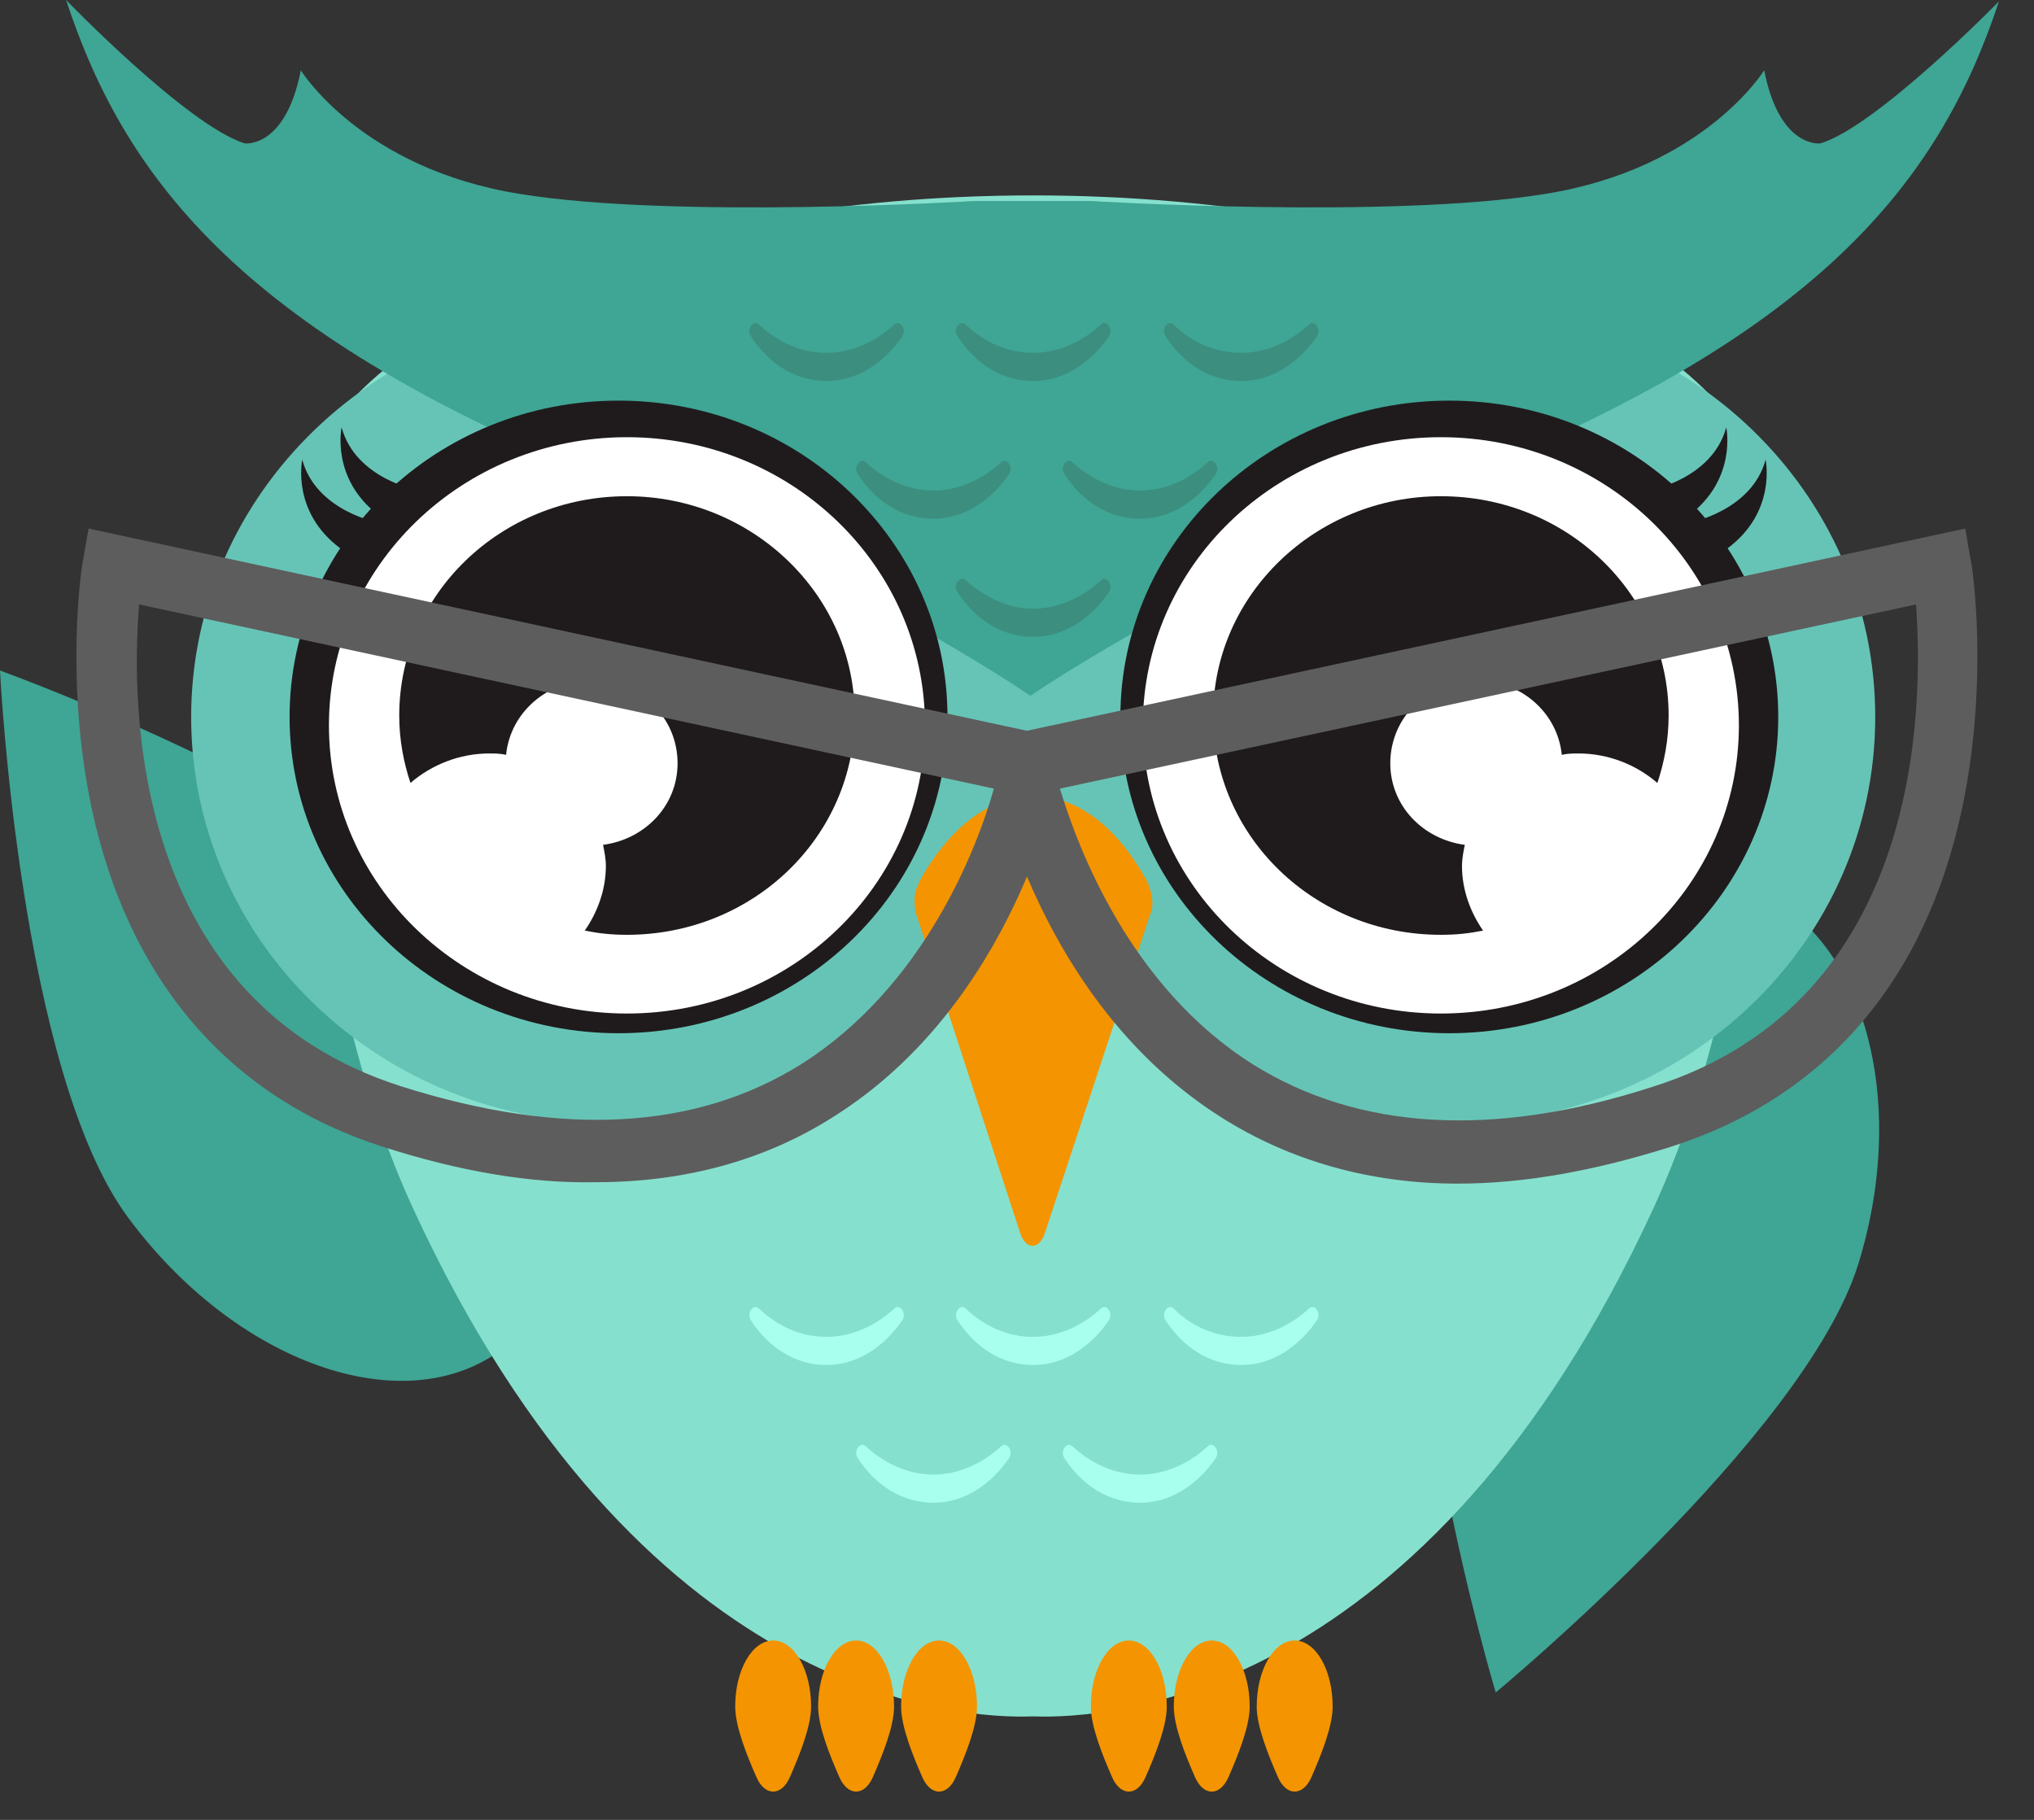 <svg width="57" height="51" viewBox="0 0 57 51" fill="none" xmlns="http://www.w3.org/2000/svg">
<rect x="0" y="0" width="57" height="51" fill="#333333" stroke="none"/>
<path d="M40.142 31.791C38.685 36.636 41.915 47.43 41.915 47.43C41.915 47.43 50.582 40.261 52.079 35.415C53.576 30.57 52.079 25.803 48.77 24.818C45.461 23.794 41.6 26.906 40.142 31.791Z" fill="#3FA594"/>
<path d="M3.585 34.115C0.552 30.018 0 18.791 0 18.791C0 18.791 10.597 22.612 13.591 26.709C16.624 30.806 16.821 35.77 14.064 37.818C11.306 39.867 6.618 38.212 3.585 34.115Z" fill="#3FA594"/>
<path d="M8.273 14.379C8.273 14.261 8.273 14.182 8.233 14.064H8.312C9.179 9.258 18.121 5.476 28.955 5.476C39.827 5.476 48.73 9.258 49.597 14.064H49.676C49.676 14.182 49.676 14.261 49.636 14.379C49.636 14.536 49.676 14.694 49.676 14.851C49.676 15.206 49.636 15.561 49.558 15.915C49.203 21.588 49.045 27.97 46.327 33.879C39.985 47.627 31.082 48.179 28.955 48.1C26.827 48.179 17.924 47.627 11.582 33.879C8.864 27.97 8.706 21.588 8.352 15.915C8.273 15.561 8.233 15.206 8.233 14.851C8.233 14.655 8.233 14.536 8.273 14.379Z" fill="#86E0CE"/>
<path d="M17.176 8.706C23.4 8.706 28.482 13.354 28.954 19.224C29.427 13.354 34.509 8.706 40.733 8.706C47.273 8.706 52.551 13.788 52.551 20.091C52.551 26.394 47.273 31.476 40.733 31.476C34.509 31.476 29.427 26.827 28.954 20.958C28.561 26.039 24.7 30.215 19.618 31.239C18.83 31.397 18.003 31.476 17.176 31.476C10.636 31.476 5.357 26.394 5.357 20.091C5.357 13.788 10.676 8.706 17.176 8.706Z" fill="#66C4B6"/>
<path d="M23.164 37.464C23.873 37.464 24.543 37.148 25.055 36.676C25.212 36.518 25.409 36.794 25.291 36.991C24.779 37.739 24.03 38.252 23.164 38.252C22.297 38.252 21.549 37.779 21.037 36.991C20.918 36.794 21.115 36.518 21.273 36.676C21.824 37.188 22.455 37.464 23.164 37.464Z" fill="#A9FFEE"/>
<path d="M34.785 37.464C35.494 37.464 36.164 37.148 36.676 36.676C36.833 36.518 37.03 36.794 36.912 36.991C36.4 37.739 35.652 38.252 34.785 38.252C33.918 38.252 33.17 37.779 32.658 36.991C32.539 36.794 32.736 36.518 32.894 36.676C33.406 37.188 34.076 37.464 34.785 37.464Z" fill="#A9FFEE"/>
<path d="M28.955 37.464C29.664 37.464 30.334 37.148 30.846 36.676C31.003 36.518 31.2 36.794 31.082 36.991C30.57 37.739 29.822 38.252 28.955 38.252C28.088 38.252 27.34 37.779 26.828 36.991C26.709 36.794 26.906 36.518 27.064 36.676C27.615 37.188 28.246 37.464 28.955 37.464Z" fill="#A9FFEE"/>
<path d="M26.158 41.324C26.867 41.324 27.537 41.009 28.049 40.536C28.206 40.379 28.403 40.654 28.285 40.852C27.773 41.6 27.025 42.112 26.158 42.112C25.291 42.112 24.543 41.639 24.031 40.852C23.913 40.654 24.11 40.379 24.267 40.536C24.779 41.009 25.449 41.324 26.158 41.324Z" fill="#A9FFEE"/>
<path d="M31.949 41.324C32.658 41.324 33.328 41.009 33.84 40.536C33.998 40.379 34.194 40.654 34.076 40.852C33.564 41.6 32.816 42.112 31.949 42.112C31.082 42.112 30.334 41.639 29.822 40.852C29.703 40.654 29.901 40.379 30.058 40.536C30.57 41.009 31.24 41.324 31.949 41.324Z" fill="#A9FFEE"/>
<path d="M35.218 47.824C35.218 48.376 35.533 49.164 35.809 49.794C36.045 50.346 36.518 50.346 36.755 49.794C37.03 49.164 37.346 48.376 37.346 47.824C37.346 46.8 36.873 45.973 36.282 45.973C35.691 45.973 35.218 46.8 35.218 47.824Z" fill="#F49400"/>
<path d="M32.894 47.824C32.894 48.376 33.209 49.164 33.485 49.794C33.721 50.346 34.194 50.346 34.43 49.794C34.706 49.164 35.021 48.376 35.021 47.824C35.021 46.8 34.549 45.973 33.958 45.973C33.367 45.973 32.894 46.8 32.894 47.824Z" fill="#F49400"/>
<path d="M30.57 47.824C30.57 48.376 30.885 49.164 31.161 49.794C31.397 50.346 31.87 50.346 32.106 49.794C32.382 49.164 32.697 48.376 32.697 47.824C32.697 46.8 32.224 45.973 31.634 45.973C31.043 45.973 30.57 46.8 30.57 47.824Z" fill="#F49400"/>
<path d="M25.252 47.824C25.252 48.376 25.567 49.164 25.842 49.794C26.079 50.346 26.552 50.346 26.788 49.794C27.064 49.164 27.379 48.376 27.379 47.824C27.379 46.8 26.906 45.973 26.315 45.973C25.724 45.973 25.252 46.8 25.252 47.824Z" fill="#F49400"/>
<path d="M22.927 47.824C22.927 48.376 23.242 49.164 23.518 49.794C23.755 50.346 24.227 50.346 24.464 49.794C24.739 49.164 25.055 48.376 25.055 47.824C25.055 46.8 24.582 45.973 23.991 45.973C23.4 45.973 22.927 46.8 22.927 47.824Z" fill="#F49400"/>
<path d="M20.603 47.824C20.603 48.376 20.918 49.164 21.194 49.794C21.43 50.346 21.903 50.346 22.139 49.794C22.415 49.164 22.73 48.376 22.73 47.824C22.73 46.8 22.258 45.973 21.667 45.973C21.076 45.973 20.603 46.8 20.603 47.824Z" fill="#F49400"/>
<path d="M6.855 4.018C6.855 4.018 7.997 4.176 8.43 1.97C8.43 1.97 10.124 4.727 14.576 5.436C18.948 6.145 27.3 5.633 27.3 5.633H28.482H29.388H30.57C30.57 5.633 38.921 6.145 43.294 5.436C47.745 4.727 49.439 1.97 49.439 1.97C49.873 4.176 51.015 4.018 51.015 4.018C52.591 3.545 56.018 0.039 56.018 0.039C54.324 5.161 50.897 9.455 40.576 13.512C35.061 15.679 30.885 18.2 29.349 19.185L28.876 19.5L28.403 19.185C26.867 18.2 22.73 15.679 17.176 13.512C6.973 9.415 3.546 5.161 1.852 0C1.852 0 5.239 3.506 6.855 4.018Z" fill="#3FA594"/>
<path d="M23.164 9.888C23.873 9.888 24.543 9.573 25.055 9.1C25.212 8.942 25.409 9.218 25.291 9.415C24.779 10.164 24.03 10.676 23.164 10.676C22.297 10.676 21.549 10.203 21.037 9.415C20.918 9.218 21.115 8.942 21.273 9.1C21.824 9.612 22.455 9.888 23.164 9.888Z" fill="#3C8E7E"/>
<path d="M34.785 9.888C35.494 9.888 36.164 9.573 36.676 9.1C36.833 8.942 37.03 9.218 36.912 9.415C36.4 10.164 35.652 10.676 34.785 10.676C33.918 10.676 33.17 10.203 32.658 9.415C32.539 9.218 32.736 8.942 32.894 9.1C33.406 9.612 34.076 9.888 34.785 9.888Z" fill="#3C8E7E"/>
<path d="M28.955 9.888C29.664 9.888 30.334 9.573 30.846 9.1C31.003 8.942 31.2 9.218 31.082 9.415C30.57 10.164 29.822 10.676 28.955 10.676C28.088 10.676 27.34 10.203 26.828 9.415C26.709 9.218 26.906 8.942 27.064 9.1C27.615 9.612 28.246 9.888 28.955 9.888Z" fill="#3C8E7E"/>
<path d="M26.158 13.748C26.867 13.748 27.537 13.433 28.049 12.961C28.206 12.803 28.403 13.079 28.285 13.276C27.773 14.024 27.025 14.536 26.158 14.536C25.291 14.536 24.543 14.064 24.031 13.276C23.913 13.079 24.11 12.803 24.267 12.961C24.779 13.433 25.449 13.748 26.158 13.748Z" fill="#3C8E7E"/>
<path d="M31.949 13.748C32.658 13.748 33.328 13.433 33.84 12.961C33.998 12.803 34.194 13.079 34.076 13.276C33.564 14.024 32.816 14.536 31.949 14.536C31.082 14.536 30.334 14.064 29.822 13.276C29.703 13.079 29.901 12.803 30.058 12.961C30.57 13.433 31.24 13.748 31.949 13.748Z" fill="#3C8E7E"/>
<path d="M28.955 17.058C29.664 17.058 30.334 16.742 30.846 16.27C31.003 16.112 31.2 16.388 31.082 16.585C30.57 17.333 29.822 17.846 28.955 17.846C28.088 17.846 27.34 17.373 26.828 16.585C26.709 16.388 26.906 16.112 27.064 16.27C27.615 16.742 28.246 17.058 28.955 17.058Z" fill="#3C8E7E"/>
<path d="M40.615 28.955C45.706 28.955 49.833 24.986 49.833 20.091C49.833 15.196 45.706 11.227 40.615 11.227C35.524 11.227 31.397 15.196 31.397 20.091C31.397 24.986 35.524 28.955 40.615 28.955Z" fill="#1F1B1C"/>
<path d="M46.209 13.748C46.209 13.748 47.982 13.433 48.376 11.976C48.376 11.976 48.691 13.433 47.312 14.458C45.854 15.521 46.209 13.748 46.209 13.748Z" fill="#1F1B1C"/>
<path d="M47.312 14.655C47.312 14.655 49.085 14.339 49.479 12.882C49.479 12.882 49.794 14.339 48.415 15.364C46.957 16.427 47.312 14.655 47.312 14.655Z" fill="#1F1B1C"/>
<path d="M40.379 28.403C44.991 28.403 48.73 24.787 48.73 20.327C48.73 15.867 44.991 12.252 40.379 12.252C35.766 12.252 32.027 15.867 32.027 20.327C32.027 24.787 35.766 28.403 40.379 28.403Z" fill="white"/>
<path d="M46.446 21.942C45.855 21.43 45.067 21.115 44.239 21.115C44.082 21.115 43.924 21.115 43.767 21.155C43.649 19.973 42.624 19.067 41.364 19.067C40.024 19.067 38.961 20.091 38.961 21.391C38.961 22.573 39.867 23.518 41.049 23.676C41.009 23.873 40.97 24.07 40.97 24.267C40.97 24.936 41.206 25.567 41.561 26.079C41.167 26.158 40.812 26.197 40.379 26.197C36.833 26.197 33.997 23.439 33.997 20.052C33.997 16.664 36.873 13.906 40.379 13.906C43.924 13.906 46.761 16.664 46.761 20.052C46.761 20.721 46.642 21.352 46.446 21.942Z" fill="#1F1B1C"/>
<path d="M17.333 28.955C22.424 28.955 26.552 24.986 26.552 20.091C26.552 15.196 22.424 11.227 17.333 11.227C12.242 11.227 8.115 15.196 8.115 20.091C8.115 24.986 12.242 28.955 17.333 28.955Z" fill="#1F1B1C"/>
<path d="M11.74 13.748C11.74 13.748 9.967 13.433 9.573 11.976C9.573 11.976 9.258 13.433 10.637 14.458C12.094 15.521 11.74 13.748 11.74 13.748Z" fill="#1F1B1C"/>
<path d="M10.637 14.655C10.637 14.655 8.864 14.339 8.47 12.882C8.47 12.882 8.155 14.339 9.534 15.364C10.952 16.427 10.637 14.655 10.637 14.655Z" fill="#1F1B1C"/>
<path d="M17.57 28.403C22.182 28.403 25.921 24.787 25.921 20.327C25.921 15.867 22.182 12.252 17.57 12.252C12.957 12.252 9.218 15.867 9.218 20.327C9.218 24.787 12.957 28.403 17.57 28.403Z" fill="white"/>
<path d="M11.503 21.942C12.094 21.43 12.882 21.115 13.709 21.115C13.867 21.115 14.024 21.115 14.182 21.155C14.3 19.973 15.324 19.067 16.585 19.067C17.924 19.067 18.988 20.091 18.988 21.391C18.988 22.573 18.082 23.518 16.9 23.676C16.939 23.873 16.979 24.07 16.979 24.267C16.979 24.936 16.742 25.567 16.388 26.079C16.782 26.158 17.137 26.197 17.57 26.197C21.115 26.197 23.952 23.439 23.952 20.052C23.952 16.664 21.076 13.906 17.57 13.906C14.024 13.906 11.188 16.664 11.188 20.052C11.188 20.721 11.306 21.352 11.503 21.942Z" fill="#1F1B1C"/>
<path d="M32.145 24.7C32.185 24.739 32.185 24.779 32.185 24.818C32.303 25.055 32.342 25.409 32.224 25.645L29.27 34.588C29.112 35.021 28.758 35.021 28.6 34.588L25.685 25.645C25.606 25.37 25.606 25.015 25.724 24.818C25.724 24.779 25.764 24.739 25.764 24.7C27.536 21.509 30.412 21.509 32.145 24.7Z" fill="#F49400"/>
<path d="M10.755 32.145C6.421 30.767 3.585 27.458 2.561 22.612C1.812 19.027 2.285 15.876 2.324 15.718L2.482 14.812L29.9 20.721L29.743 21.588C29.664 21.864 28.443 28.127 23.321 31.318C21.391 32.539 19.146 33.13 16.703 33.13C14.852 33.17 12.843 32.815 10.755 32.145ZM3.9 16.939C3.664 19.736 3.664 28.049 11.267 30.451C15.758 31.87 19.5 31.673 22.455 29.821C25.882 27.654 27.379 23.794 27.852 22.1L3.9 16.939Z" fill="#5D5D5D"/>
<path d="M34.234 31.318C29.112 28.088 27.891 21.864 27.812 21.588L27.655 20.721L55.073 14.812L55.23 15.718C55.27 15.836 55.743 19.027 54.994 22.612C53.97 27.497 51.134 30.767 46.8 32.145C44.673 32.815 42.703 33.17 40.852 33.17C38.409 33.17 36.164 32.539 34.234 31.318ZM29.703 22.1C30.215 23.794 31.673 27.654 35.1 29.821C38.055 31.673 41.837 31.909 46.328 30.451C53.931 28.049 53.891 19.736 53.694 16.939L29.703 22.1Z" fill="#5D5D5D"/>
</svg>
